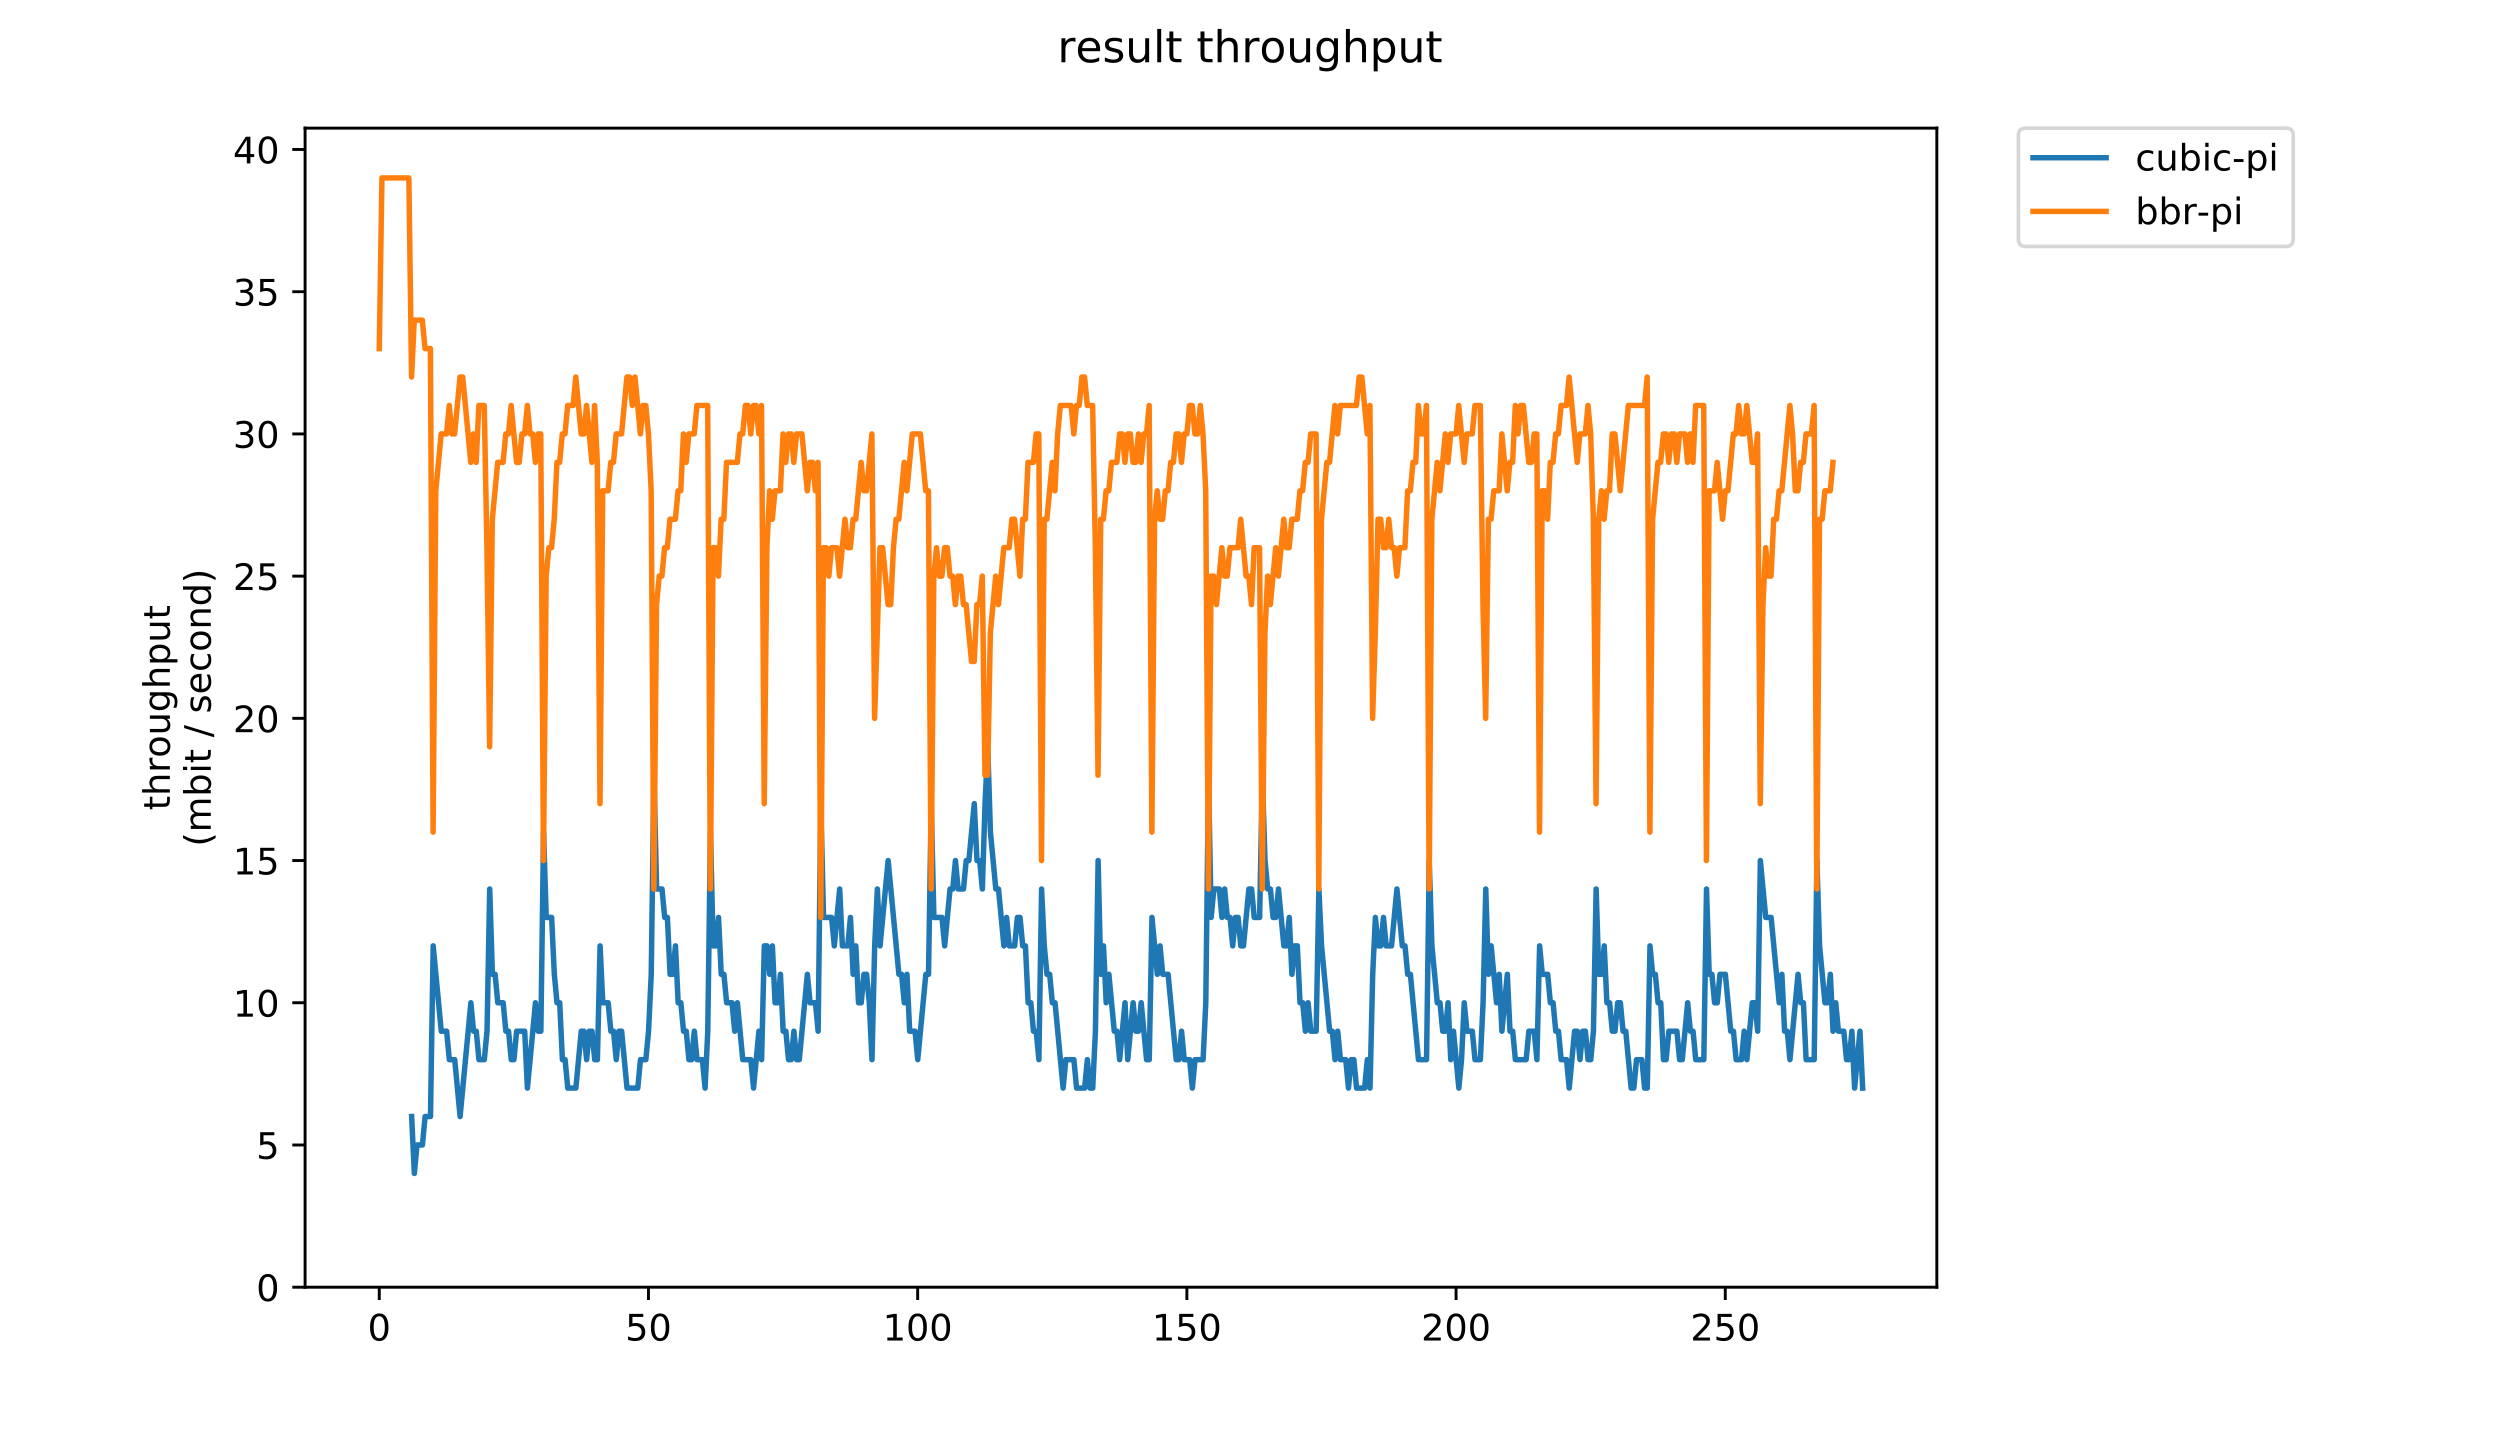 <?xml version="1.0" encoding="utf-8" standalone="no"?>
<!DOCTYPE svg PUBLIC "-//W3C//DTD SVG 1.1//EN"
  "http://www.w3.org/Graphics/SVG/1.1/DTD/svg11.dtd">
<!-- Created with matplotlib (https://matplotlib.org/) -->
<svg height="396pt" version="1.1" viewBox="0 0 684 396" width="684pt" xmlns="http://www.w3.org/2000/svg" xmlns:xlink="http://www.w3.org/1999/xlink">
 <defs>
  <style type="text/css">
*{stroke-linecap:butt;stroke-linejoin:round;}
  </style>
 </defs>
 <g id="figure_1">
  <g id="patch_1">
   <path d="M 0 396 
L 684 396 
L 684 0 
L 0 0 
z
" style="fill:#ffffff;"/>
  </g>
  <g id="axes_1">
   <g id="patch_2">
    <path d="M 83.472 352.174 
L 529.913 352.174 
L 529.913 35.062 
L 83.472 35.062 
z
" style="fill:#ffffff;"/>
   </g>
   <g id="matplotlib.axis_1">
    <g id="xtick_1">
     <g id="line2d_1">
      <defs>
       <path d="M 0 0 
L 0 3.5 
" id="m22d445061b" style="stroke:#000000;stroke-width:0.8;"/>
      </defs>
      <g>
       <use style="stroke:#000000;stroke-width:0.8;" x="103.765" xlink:href="#m22d445061b" y="352.174"/>
      </g>
     </g>
     <g id="text_1">
      <!-- 0 -->
      <defs>
       <path d="M 31.781 66.406 
Q 24.172 66.406 20.328 58.906 
Q 16.5 51.422 16.5 36.375 
Q 16.5 21.391 20.328 13.891 
Q 24.172 6.391 31.781 6.391 
Q 39.453 6.391 43.281 13.891 
Q 47.125 21.391 47.125 36.375 
Q 47.125 51.422 43.281 58.906 
Q 39.453 66.406 31.781 66.406 
z
M 31.781 74.219 
Q 44.047 74.219 50.516 64.516 
Q 56.984 54.828 56.984 36.375 
Q 56.984 17.969 50.516 8.266 
Q 44.047 -1.422 31.781 -1.422 
Q 19.531 -1.422 13.062 8.266 
Q 6.594 17.969 6.594 36.375 
Q 6.594 54.828 13.062 64.516 
Q 19.531 74.219 31.781 74.219 
z
" id="DejaVuSans-48"/>
      </defs>
      <g transform="translate(100.584 366.773)scale(0.1 -0.1)">
       <use xlink:href="#DejaVuSans-48"/>
      </g>
     </g>
    </g>
    <g id="xtick_2">
     <g id="line2d_2">
      <g>
       <use style="stroke:#000000;stroke-width:0.8;" x="177.419" xlink:href="#m22d445061b" y="352.174"/>
      </g>
     </g>
     <g id="text_2">
      <!-- 50 -->
      <defs>
       <path d="M 10.797 72.906 
L 49.516 72.906 
L 49.516 64.594 
L 19.828 64.594 
L 19.828 46.734 
Q 21.969 47.469 24.109 47.828 
Q 26.266 48.188 28.422 48.188 
Q 40.625 48.188 47.75 41.5 
Q 54.891 34.812 54.891 23.391 
Q 54.891 11.625 47.562 5.094 
Q 40.234 -1.422 26.906 -1.422 
Q 22.312 -1.422 17.547 -0.641 
Q 12.797 0.141 7.719 1.703 
L 7.719 11.625 
Q 12.109 9.234 16.797 8.062 
Q 21.484 6.891 26.703 6.891 
Q 35.156 6.891 40.078 11.328 
Q 45.016 15.766 45.016 23.391 
Q 45.016 31 40.078 35.438 
Q 35.156 39.891 26.703 39.891 
Q 22.75 39.891 18.812 39.016 
Q 14.891 38.141 10.797 36.281 
z
" id="DejaVuSans-53"/>
      </defs>
      <g transform="translate(171.057 366.773)scale(0.1 -0.1)">
       <use xlink:href="#DejaVuSans-53"/>
       <use x="63.623" xlink:href="#DejaVuSans-48"/>
      </g>
     </g>
    </g>
    <g id="xtick_3">
     <g id="line2d_3">
      <g>
       <use style="stroke:#000000;stroke-width:0.8;" x="251.073" xlink:href="#m22d445061b" y="352.174"/>
      </g>
     </g>
     <g id="text_3">
      <!-- 100 -->
      <defs>
       <path d="M 12.406 8.297 
L 28.516 8.297 
L 28.516 63.922 
L 10.984 60.406 
L 10.984 69.391 
L 28.422 72.906 
L 38.281 72.906 
L 38.281 8.297 
L 54.391 8.297 
L 54.391 0 
L 12.406 0 
z
" id="DejaVuSans-49"/>
      </defs>
      <g transform="translate(241.529 366.773)scale(0.1 -0.1)">
       <use xlink:href="#DejaVuSans-49"/>
       <use x="63.623" xlink:href="#DejaVuSans-48"/>
       <use x="127.246" xlink:href="#DejaVuSans-48"/>
      </g>
     </g>
    </g>
    <g id="xtick_4">
     <g id="line2d_4">
      <g>
       <use style="stroke:#000000;stroke-width:0.8;" x="324.727" xlink:href="#m22d445061b" y="352.174"/>
      </g>
     </g>
     <g id="text_4">
      <!-- 150 -->
      <g transform="translate(315.183 366.773)scale(0.1 -0.1)">
       <use xlink:href="#DejaVuSans-49"/>
       <use x="63.623" xlink:href="#DejaVuSans-53"/>
       <use x="127.246" xlink:href="#DejaVuSans-48"/>
      </g>
     </g>
    </g>
    <g id="xtick_5">
     <g id="line2d_5">
      <g>
       <use style="stroke:#000000;stroke-width:0.8;" x="398.381" xlink:href="#m22d445061b" y="352.174"/>
      </g>
     </g>
     <g id="text_5">
      <!-- 200 -->
      <defs>
       <path d="M 19.188 8.297 
L 53.609 8.297 
L 53.609 0 
L 7.328 0 
L 7.328 8.297 
Q 12.938 14.109 22.625 23.891 
Q 32.328 33.688 34.812 36.531 
Q 39.547 41.844 41.422 45.531 
Q 43.312 49.219 43.312 52.781 
Q 43.312 58.594 39.234 62.25 
Q 35.156 65.922 28.609 65.922 
Q 23.969 65.922 18.812 64.312 
Q 13.672 62.703 7.812 59.422 
L 7.812 69.391 
Q 13.766 71.781 18.938 73 
Q 24.125 74.219 28.422 74.219 
Q 39.75 74.219 46.484 68.547 
Q 53.219 62.891 53.219 53.422 
Q 53.219 48.922 51.531 44.891 
Q 49.859 40.875 45.406 35.406 
Q 44.188 33.984 37.641 27.219 
Q 31.109 20.453 19.188 8.297 
z
" id="DejaVuSans-50"/>
      </defs>
      <g transform="translate(388.837 366.773)scale(0.1 -0.1)">
       <use xlink:href="#DejaVuSans-50"/>
       <use x="63.623" xlink:href="#DejaVuSans-48"/>
       <use x="127.246" xlink:href="#DejaVuSans-48"/>
      </g>
     </g>
    </g>
    <g id="xtick_6">
     <g id="line2d_6">
      <g>
       <use style="stroke:#000000;stroke-width:0.8;" x="472.035" xlink:href="#m22d445061b" y="352.174"/>
      </g>
     </g>
     <g id="text_6">
      <!-- 250 -->
      <g transform="translate(462.491 366.773)scale(0.1 -0.1)">
       <use xlink:href="#DejaVuSans-50"/>
       <use x="63.623" xlink:href="#DejaVuSans-53"/>
       <use x="127.246" xlink:href="#DejaVuSans-48"/>
      </g>
     </g>
    </g>
   </g>
   <g id="matplotlib.axis_2">
    <g id="ytick_1">
     <g id="line2d_7">
      <defs>
       <path d="M 0 0 
L -3.5 0 
" id="m785bd410c5" style="stroke:#000000;stroke-width:0.8;"/>
      </defs>
      <g>
       <use style="stroke:#000000;stroke-width:0.8;" x="83.472" xlink:href="#m785bd410c5" y="352.174"/>
      </g>
     </g>
     <g id="text_7">
      <!-- 0 -->
      <g transform="translate(70.11 355.973)scale(0.1 -0.1)">
       <use xlink:href="#DejaVuSans-48"/>
      </g>
     </g>
    </g>
    <g id="ytick_2">
     <g id="line2d_8">
      <g>
       <use style="stroke:#000000;stroke-width:0.8;" x="83.472" xlink:href="#m785bd410c5" y="313.265"/>
      </g>
     </g>
     <g id="text_8">
      <!-- 5 -->
      <g transform="translate(70.11 317.064)scale(0.1 -0.1)">
       <use xlink:href="#DejaVuSans-53"/>
      </g>
     </g>
    </g>
    <g id="ytick_3">
     <g id="line2d_9">
      <g>
       <use style="stroke:#000000;stroke-width:0.8;" x="83.472" xlink:href="#m785bd410c5" y="274.355"/>
      </g>
     </g>
     <g id="text_9">
      <!-- 10 -->
      <g transform="translate(63.747 278.155)scale(0.1 -0.1)">
       <use xlink:href="#DejaVuSans-49"/>
       <use x="63.623" xlink:href="#DejaVuSans-48"/>
      </g>
     </g>
    </g>
    <g id="ytick_4">
     <g id="line2d_10">
      <g>
       <use style="stroke:#000000;stroke-width:0.8;" x="83.472" xlink:href="#m785bd410c5" y="235.446"/>
      </g>
     </g>
     <g id="text_10">
      <!-- 15 -->
      <g transform="translate(63.747 239.245)scale(0.1 -0.1)">
       <use xlink:href="#DejaVuSans-49"/>
       <use x="63.623" xlink:href="#DejaVuSans-53"/>
      </g>
     </g>
    </g>
    <g id="ytick_5">
     <g id="line2d_11">
      <g>
       <use style="stroke:#000000;stroke-width:0.8;" x="83.472" xlink:href="#m785bd410c5" y="196.537"/>
      </g>
     </g>
     <g id="text_11">
      <!-- 20 -->
      <g transform="translate(63.747 200.336)scale(0.1 -0.1)">
       <use xlink:href="#DejaVuSans-50"/>
       <use x="63.623" xlink:href="#DejaVuSans-48"/>
      </g>
     </g>
    </g>
    <g id="ytick_6">
     <g id="line2d_12">
      <g>
       <use style="stroke:#000000;stroke-width:0.8;" x="83.472" xlink:href="#m785bd410c5" y="157.627"/>
      </g>
     </g>
     <g id="text_12">
      <!-- 25 -->
      <g transform="translate(63.747 161.426)scale(0.1 -0.1)">
       <use xlink:href="#DejaVuSans-50"/>
       <use x="63.623" xlink:href="#DejaVuSans-53"/>
      </g>
     </g>
    </g>
    <g id="ytick_7">
     <g id="line2d_13">
      <g>
       <use style="stroke:#000000;stroke-width:0.8;" x="83.472" xlink:href="#m785bd410c5" y="118.718"/>
      </g>
     </g>
     <g id="text_13">
      <!-- 30 -->
      <defs>
       <path d="M 40.578 39.312 
Q 47.656 37.797 51.625 33 
Q 55.609 28.219 55.609 21.188 
Q 55.609 10.406 48.188 4.484 
Q 40.766 -1.422 27.094 -1.422 
Q 22.516 -1.422 17.656 -0.516 
Q 12.797 0.391 7.625 2.203 
L 7.625 11.719 
Q 11.719 9.328 16.594 8.109 
Q 21.484 6.891 26.812 6.891 
Q 36.078 6.891 40.938 10.547 
Q 45.797 14.203 45.797 21.188 
Q 45.797 27.641 41.281 31.266 
Q 36.766 34.906 28.719 34.906 
L 20.219 34.906 
L 20.219 43.016 
L 29.109 43.016 
Q 36.375 43.016 40.234 45.922 
Q 44.094 48.828 44.094 54.297 
Q 44.094 59.906 40.109 62.906 
Q 36.141 65.922 28.719 65.922 
Q 24.656 65.922 20.016 65.031 
Q 15.375 64.156 9.812 62.312 
L 9.812 71.094 
Q 15.438 72.656 20.344 73.438 
Q 25.25 74.219 29.594 74.219 
Q 40.828 74.219 47.359 69.109 
Q 53.906 64.016 53.906 55.328 
Q 53.906 49.266 50.438 45.094 
Q 46.969 40.922 40.578 39.312 
z
" id="DejaVuSans-51"/>
      </defs>
      <g transform="translate(63.747 122.517)scale(0.1 -0.1)">
       <use xlink:href="#DejaVuSans-51"/>
       <use x="63.623" xlink:href="#DejaVuSans-48"/>
      </g>
     </g>
    </g>
    <g id="ytick_8">
     <g id="line2d_14">
      <g>
       <use style="stroke:#000000;stroke-width:0.8;" x="83.472" xlink:href="#m785bd410c5" y="79.808"/>
      </g>
     </g>
     <g id="text_14">
      <!-- 35 -->
      <g transform="translate(63.747 83.608)scale(0.1 -0.1)">
       <use xlink:href="#DejaVuSans-51"/>
       <use x="63.623" xlink:href="#DejaVuSans-53"/>
      </g>
     </g>
    </g>
    <g id="ytick_9">
     <g id="line2d_15">
      <g>
       <use style="stroke:#000000;stroke-width:0.8;" x="83.472" xlink:href="#m785bd410c5" y="40.899"/>
      </g>
     </g>
     <g id="text_15">
      <!-- 40 -->
      <defs>
       <path d="M 37.797 64.312 
L 12.891 25.391 
L 37.797 25.391 
z
M 35.203 72.906 
L 47.609 72.906 
L 47.609 25.391 
L 58.016 25.391 
L 58.016 17.188 
L 47.609 17.188 
L 47.609 0 
L 37.797 0 
L 37.797 17.188 
L 4.891 17.188 
L 4.891 26.703 
z
" id="DejaVuSans-52"/>
      </defs>
      <g transform="translate(63.747 44.698)scale(0.1 -0.1)">
       <use xlink:href="#DejaVuSans-52"/>
       <use x="63.623" xlink:href="#DejaVuSans-48"/>
      </g>
     </g>
    </g>
    <g id="text_16">
     <!-- throughput -->
     <defs>
      <path d="M 18.312 70.219 
L 18.312 54.688 
L 36.812 54.688 
L 36.812 47.703 
L 18.312 47.703 
L 18.312 18.016 
Q 18.312 11.328 20.141 9.422 
Q 21.969 7.516 27.594 7.516 
L 36.812 7.516 
L 36.812 0 
L 27.594 0 
Q 17.188 0 13.234 3.875 
Q 9.281 7.766 9.281 18.016 
L 9.281 47.703 
L 2.688 47.703 
L 2.688 54.688 
L 9.281 54.688 
L 9.281 70.219 
z
" id="DejaVuSans-116"/>
      <path d="M 54.891 33.016 
L 54.891 0 
L 45.906 0 
L 45.906 32.719 
Q 45.906 40.484 42.875 44.328 
Q 39.844 48.188 33.797 48.188 
Q 26.516 48.188 22.312 43.547 
Q 18.109 38.922 18.109 30.906 
L 18.109 0 
L 9.078 0 
L 9.078 75.984 
L 18.109 75.984 
L 18.109 46.188 
Q 21.344 51.125 25.703 53.562 
Q 30.078 56 35.797 56 
Q 45.219 56 50.047 50.172 
Q 54.891 44.344 54.891 33.016 
z
" id="DejaVuSans-104"/>
      <path d="M 41.109 46.297 
Q 39.594 47.172 37.812 47.578 
Q 36.031 48 33.891 48 
Q 26.266 48 22.188 43.047 
Q 18.109 38.094 18.109 28.812 
L 18.109 0 
L 9.078 0 
L 9.078 54.688 
L 18.109 54.688 
L 18.109 46.188 
Q 20.953 51.172 25.484 53.578 
Q 30.031 56 36.531 56 
Q 37.453 56 38.578 55.875 
Q 39.703 55.766 41.062 55.516 
z
" id="DejaVuSans-114"/>
      <path d="M 30.609 48.391 
Q 23.391 48.391 19.188 42.75 
Q 14.984 37.109 14.984 27.297 
Q 14.984 17.484 19.156 11.844 
Q 23.344 6.203 30.609 6.203 
Q 37.797 6.203 41.984 11.859 
Q 46.188 17.531 46.188 27.297 
Q 46.188 37.016 41.984 42.703 
Q 37.797 48.391 30.609 48.391 
z
M 30.609 56 
Q 42.328 56 49.016 48.375 
Q 55.719 40.766 55.719 27.297 
Q 55.719 13.875 49.016 6.219 
Q 42.328 -1.422 30.609 -1.422 
Q 18.844 -1.422 12.172 6.219 
Q 5.516 13.875 5.516 27.297 
Q 5.516 40.766 12.172 48.375 
Q 18.844 56 30.609 56 
z
" id="DejaVuSans-111"/>
      <path d="M 8.5 21.578 
L 8.5 54.688 
L 17.484 54.688 
L 17.484 21.922 
Q 17.484 14.156 20.5 10.266 
Q 23.531 6.391 29.594 6.391 
Q 36.859 6.391 41.078 11.031 
Q 45.312 15.672 45.312 23.688 
L 45.312 54.688 
L 54.297 54.688 
L 54.297 0 
L 45.312 0 
L 45.312 8.406 
Q 42.047 3.422 37.719 1 
Q 33.406 -1.422 27.688 -1.422 
Q 18.266 -1.422 13.375 4.438 
Q 8.5 10.297 8.5 21.578 
z
M 31.109 56 
z
" id="DejaVuSans-117"/>
      <path d="M 45.406 27.984 
Q 45.406 37.75 41.375 43.109 
Q 37.359 48.484 30.078 48.484 
Q 22.859 48.484 18.828 43.109 
Q 14.797 37.75 14.797 27.984 
Q 14.797 18.266 18.828 12.891 
Q 22.859 7.516 30.078 7.516 
Q 37.359 7.516 41.375 12.891 
Q 45.406 18.266 45.406 27.984 
z
M 54.391 6.781 
Q 54.391 -7.172 48.188 -13.984 
Q 42 -20.797 29.203 -20.797 
Q 24.469 -20.797 20.266 -20.094 
Q 16.062 -19.391 12.109 -17.922 
L 12.109 -9.188 
Q 16.062 -11.328 19.922 -12.344 
Q 23.781 -13.375 27.781 -13.375 
Q 36.625 -13.375 41.016 -8.766 
Q 45.406 -4.156 45.406 5.172 
L 45.406 9.625 
Q 42.625 4.781 38.281 2.391 
Q 33.938 0 27.875 0 
Q 17.828 0 11.672 7.656 
Q 5.516 15.328 5.516 27.984 
Q 5.516 40.672 11.672 48.328 
Q 17.828 56 27.875 56 
Q 33.938 56 38.281 53.609 
Q 42.625 51.219 45.406 46.391 
L 45.406 54.688 
L 54.391 54.688 
z
" id="DejaVuSans-103"/>
      <path d="M 18.109 8.203 
L 18.109 -20.797 
L 9.078 -20.797 
L 9.078 54.688 
L 18.109 54.688 
L 18.109 46.391 
Q 20.953 51.266 25.266 53.625 
Q 29.594 56 35.594 56 
Q 45.562 56 51.781 48.094 
Q 58.016 40.188 58.016 27.297 
Q 58.016 14.406 51.781 6.484 
Q 45.562 -1.422 35.594 -1.422 
Q 29.594 -1.422 25.266 0.953 
Q 20.953 3.328 18.109 8.203 
z
M 48.688 27.297 
Q 48.688 37.203 44.609 42.844 
Q 40.531 48.484 33.406 48.484 
Q 26.266 48.484 22.188 42.844 
Q 18.109 37.203 18.109 27.297 
Q 18.109 17.391 22.188 11.75 
Q 26.266 6.109 33.406 6.109 
Q 40.531 6.109 44.609 11.75 
Q 48.688 17.391 48.688 27.297 
z
" id="DejaVuSans-112"/>
     </defs>
     <g transform="translate(46.47 221.675)rotate(-90)scale(0.1 -0.1)">
      <use xlink:href="#DejaVuSans-116"/>
      <use x="39.209" xlink:href="#DejaVuSans-104"/>
      <use x="102.588" xlink:href="#DejaVuSans-114"/>
      <use x="143.67" xlink:href="#DejaVuSans-111"/>
      <use x="204.852" xlink:href="#DejaVuSans-117"/>
      <use x="268.23" xlink:href="#DejaVuSans-103"/>
      <use x="331.707" xlink:href="#DejaVuSans-104"/>
      <use x="395.086" xlink:href="#DejaVuSans-112"/>
      <use x="458.562" xlink:href="#DejaVuSans-117"/>
      <use x="521.941" xlink:href="#DejaVuSans-116"/>
     </g>
     <!-- (mbit / second) -->
     <defs>
      <path d="M 31 75.875 
Q 24.469 64.656 21.281 53.656 
Q 18.109 42.672 18.109 31.391 
Q 18.109 20.125 21.312 9.062 
Q 24.516 -2 31 -13.188 
L 23.188 -13.188 
Q 15.875 -1.703 12.234 9.375 
Q 8.594 20.453 8.594 31.391 
Q 8.594 42.281 12.203 53.312 
Q 15.828 64.359 23.188 75.875 
z
" id="DejaVuSans-40"/>
      <path d="M 52 44.188 
Q 55.375 50.25 60.062 53.125 
Q 64.75 56 71.094 56 
Q 79.641 56 84.281 50.016 
Q 88.922 44.047 88.922 33.016 
L 88.922 0 
L 79.891 0 
L 79.891 32.719 
Q 79.891 40.578 77.094 44.375 
Q 74.312 48.188 68.609 48.188 
Q 61.625 48.188 57.562 43.547 
Q 53.516 38.922 53.516 30.906 
L 53.516 0 
L 44.484 0 
L 44.484 32.719 
Q 44.484 40.625 41.703 44.406 
Q 38.922 48.188 33.109 48.188 
Q 26.219 48.188 22.156 43.531 
Q 18.109 38.875 18.109 30.906 
L 18.109 0 
L 9.078 0 
L 9.078 54.688 
L 18.109 54.688 
L 18.109 46.188 
Q 21.188 51.219 25.484 53.609 
Q 29.781 56 35.688 56 
Q 41.656 56 45.828 52.969 
Q 50 49.953 52 44.188 
z
" id="DejaVuSans-109"/>
      <path d="M 48.688 27.297 
Q 48.688 37.203 44.609 42.844 
Q 40.531 48.484 33.406 48.484 
Q 26.266 48.484 22.188 42.844 
Q 18.109 37.203 18.109 27.297 
Q 18.109 17.391 22.188 11.75 
Q 26.266 6.109 33.406 6.109 
Q 40.531 6.109 44.609 11.75 
Q 48.688 17.391 48.688 27.297 
z
M 18.109 46.391 
Q 20.953 51.266 25.266 53.625 
Q 29.594 56 35.594 56 
Q 45.562 56 51.781 48.094 
Q 58.016 40.188 58.016 27.297 
Q 58.016 14.406 51.781 6.484 
Q 45.562 -1.422 35.594 -1.422 
Q 29.594 -1.422 25.266 0.953 
Q 20.953 3.328 18.109 8.203 
L 18.109 0 
L 9.078 0 
L 9.078 75.984 
L 18.109 75.984 
z
" id="DejaVuSans-98"/>
      <path d="M 9.422 54.688 
L 18.406 54.688 
L 18.406 0 
L 9.422 0 
z
M 9.422 75.984 
L 18.406 75.984 
L 18.406 64.594 
L 9.422 64.594 
z
" id="DejaVuSans-105"/>
      <path id="DejaVuSans-32"/>
      <path d="M 25.391 72.906 
L 33.688 72.906 
L 8.297 -9.281 
L 0 -9.281 
z
" id="DejaVuSans-47"/>
      <path d="M 44.281 53.078 
L 44.281 44.578 
Q 40.484 46.531 36.375 47.5 
Q 32.281 48.484 27.875 48.484 
Q 21.188 48.484 17.844 46.438 
Q 14.5 44.391 14.5 40.281 
Q 14.5 37.156 16.891 35.375 
Q 19.281 33.594 26.516 31.984 
L 29.594 31.297 
Q 39.156 29.25 43.188 25.516 
Q 47.219 21.781 47.219 15.094 
Q 47.219 7.469 41.188 3.016 
Q 35.156 -1.422 24.609 -1.422 
Q 20.219 -1.422 15.453 -0.562 
Q 10.688 0.297 5.422 2 
L 5.422 11.281 
Q 10.406 8.688 15.234 7.391 
Q 20.062 6.109 24.812 6.109 
Q 31.156 6.109 34.562 8.281 
Q 37.984 10.453 37.984 14.406 
Q 37.984 18.062 35.516 20.016 
Q 33.062 21.969 24.703 23.781 
L 21.578 24.516 
Q 13.234 26.266 9.516 29.906 
Q 5.812 33.547 5.812 39.891 
Q 5.812 47.609 11.281 51.797 
Q 16.75 56 26.812 56 
Q 31.781 56 36.172 55.266 
Q 40.578 54.547 44.281 53.078 
z
" id="DejaVuSans-115"/>
      <path d="M 56.203 29.594 
L 56.203 25.203 
L 14.891 25.203 
Q 15.484 15.922 20.484 11.062 
Q 25.484 6.203 34.422 6.203 
Q 39.594 6.203 44.453 7.469 
Q 49.312 8.734 54.109 11.281 
L 54.109 2.781 
Q 49.266 0.734 44.188 -0.344 
Q 39.109 -1.422 33.891 -1.422 
Q 20.797 -1.422 13.156 6.188 
Q 5.516 13.812 5.516 26.812 
Q 5.516 40.234 12.766 48.109 
Q 20.016 56 32.328 56 
Q 43.359 56 49.781 48.891 
Q 56.203 41.797 56.203 29.594 
z
M 47.219 32.234 
Q 47.125 39.594 43.094 43.984 
Q 39.062 48.391 32.422 48.391 
Q 24.906 48.391 20.391 44.141 
Q 15.875 39.891 15.188 32.172 
z
" id="DejaVuSans-101"/>
      <path d="M 48.781 52.594 
L 48.781 44.188 
Q 44.969 46.297 41.141 47.344 
Q 37.312 48.391 33.406 48.391 
Q 24.656 48.391 19.812 42.844 
Q 14.984 37.312 14.984 27.297 
Q 14.984 17.281 19.812 11.734 
Q 24.656 6.203 33.406 6.203 
Q 37.312 6.203 41.141 7.25 
Q 44.969 8.297 48.781 10.406 
L 48.781 2.094 
Q 45.016 0.344 40.984 -0.531 
Q 36.969 -1.422 32.422 -1.422 
Q 20.062 -1.422 12.781 6.344 
Q 5.516 14.109 5.516 27.297 
Q 5.516 40.672 12.859 48.328 
Q 20.219 56 33.016 56 
Q 37.156 56 41.109 55.141 
Q 45.062 54.297 48.781 52.594 
z
" id="DejaVuSans-99"/>
      <path d="M 54.891 33.016 
L 54.891 0 
L 45.906 0 
L 45.906 32.719 
Q 45.906 40.484 42.875 44.328 
Q 39.844 48.188 33.797 48.188 
Q 26.516 48.188 22.312 43.547 
Q 18.109 38.922 18.109 30.906 
L 18.109 0 
L 9.078 0 
L 9.078 54.688 
L 18.109 54.688 
L 18.109 46.188 
Q 21.344 51.125 25.703 53.562 
Q 30.078 56 35.797 56 
Q 45.219 56 50.047 50.172 
Q 54.891 44.344 54.891 33.016 
z
" id="DejaVuSans-110"/>
      <path d="M 45.406 46.391 
L 45.406 75.984 
L 54.391 75.984 
L 54.391 0 
L 45.406 0 
L 45.406 8.203 
Q 42.578 3.328 38.25 0.953 
Q 33.938 -1.422 27.875 -1.422 
Q 17.969 -1.422 11.734 6.484 
Q 5.516 14.406 5.516 27.297 
Q 5.516 40.188 11.734 48.094 
Q 17.969 56 27.875 56 
Q 33.938 56 38.25 53.625 
Q 42.578 51.266 45.406 46.391 
z
M 14.797 27.297 
Q 14.797 17.391 18.875 11.75 
Q 22.953 6.109 30.078 6.109 
Q 37.203 6.109 41.297 11.75 
Q 45.406 17.391 45.406 27.297 
Q 45.406 37.203 41.297 42.844 
Q 37.203 48.484 30.078 48.484 
Q 22.953 48.484 18.875 42.844 
Q 14.797 37.203 14.797 27.297 
z
" id="DejaVuSans-100"/>
      <path d="M 8.016 75.875 
L 15.828 75.875 
Q 23.141 64.359 26.781 53.312 
Q 30.422 42.281 30.422 31.391 
Q 30.422 20.453 26.781 9.375 
Q 23.141 -1.703 15.828 -13.188 
L 8.016 -13.188 
Q 14.5 -2 17.703 9.062 
Q 20.906 20.125 20.906 31.391 
Q 20.906 42.672 17.703 53.656 
Q 14.5 64.656 8.016 75.875 
z
" id="DejaVuSans-41"/>
     </defs>
     <g transform="translate(57.668 231.609)rotate(-90)scale(0.1 -0.1)">
      <use xlink:href="#DejaVuSans-40"/>
      <use x="39.014" xlink:href="#DejaVuSans-109"/>
      <use x="136.426" xlink:href="#DejaVuSans-98"/>
      <use x="199.902" xlink:href="#DejaVuSans-105"/>
      <use x="227.686" xlink:href="#DejaVuSans-116"/>
      <use x="266.895" xlink:href="#DejaVuSans-32"/>
      <use x="298.682" xlink:href="#DejaVuSans-47"/>
      <use x="332.373" xlink:href="#DejaVuSans-32"/>
      <use x="364.16" xlink:href="#DejaVuSans-115"/>
      <use x="416.26" xlink:href="#DejaVuSans-101"/>
      <use x="477.783" xlink:href="#DejaVuSans-99"/>
      <use x="532.764" xlink:href="#DejaVuSans-111"/>
      <use x="593.945" xlink:href="#DejaVuSans-110"/>
      <use x="657.324" xlink:href="#DejaVuSans-100"/>
      <use x="720.801" xlink:href="#DejaVuSans-41"/>
     </g>
    </g>
   </g>
   <g id="line2d_16">
    <path clip-path="url(#p81536cda1f)" d="M 112.626 305.483 
L 113.362 321.047 
L 114.099 313.265 
L 115.572 313.265 
L 116.308 305.483 
L 117.781 305.483 
L 118.518 258.792 
L 120.728 282.137 
L 122.201 282.137 
L 122.937 289.919 
L 124.41 289.919 
L 125.883 305.483 
L 128.83 274.355 
L 129.566 282.137 
L 130.303 282.137 
L 131.039 289.919 
L 132.512 289.919 
L 133.249 282.137 
L 133.985 243.228 
L 134.722 266.573 
L 135.458 266.573 
L 136.195 274.355 
L 137.668 274.355 
L 138.405 282.137 
L 139.141 282.137 
L 139.878 289.919 
L 140.614 289.919 
L 141.351 282.137 
L 143.56 282.137 
L 144.297 297.701 
L 146.506 274.355 
L 147.243 282.137 
L 147.98 282.137 
L 148.716 227.664 
L 149.453 251.01 
L 150.926 251.01 
L 151.662 266.573 
L 152.399 274.355 
L 153.135 274.355 
L 153.872 289.919 
L 154.608 289.919 
L 155.345 297.701 
L 157.555 297.701 
L 159.028 282.137 
L 159.764 282.137 
L 160.501 289.919 
L 161.237 282.137 
L 161.974 282.137 
L 162.71 289.919 
L 163.447 289.919 
L 164.183 258.792 
L 164.92 274.355 
L 166.393 274.355 
L 167.13 282.137 
L 167.866 282.137 
L 168.603 289.919 
L 169.339 282.137 
L 170.076 282.137 
L 171.549 297.701 
L 174.495 297.701 
L 175.231 289.919 
L 176.705 289.919 
L 177.441 282.137 
L 178.178 266.573 
L 178.914 212.1 
L 179.651 243.228 
L 181.124 243.228 
L 181.86 251.01 
L 182.597 251.01 
L 183.333 266.573 
L 184.07 266.573 
L 184.806 258.792 
L 185.543 274.355 
L 186.28 274.355 
L 187.016 282.137 
L 187.753 282.137 
L 188.489 289.919 
L 189.226 289.919 
L 189.962 282.137 
L 190.699 289.919 
L 192.172 289.919 
L 192.908 297.701 
L 193.645 282.137 
L 194.381 227.664 
L 195.118 258.792 
L 195.855 258.792 
L 196.591 251.01 
L 197.328 266.573 
L 198.064 266.573 
L 198.801 274.355 
L 200.274 274.355 
L 201.01 282.137 
L 201.747 274.355 
L 203.22 289.919 
L 205.43 289.919 
L 206.166 297.701 
L 207.639 282.137 
L 208.376 289.919 
L 209.112 258.792 
L 209.849 258.792 
L 210.585 266.573 
L 211.322 258.792 
L 212.058 274.355 
L 212.795 274.355 
L 213.532 266.573 
L 214.268 282.137 
L 215.005 282.137 
L 215.741 289.919 
L 216.478 289.919 
L 217.214 282.137 
L 217.951 289.919 
L 218.687 289.919 
L 220.897 266.573 
L 221.633 274.355 
L 223.107 274.355 
L 223.843 282.137 
L 224.58 219.882 
L 225.316 251.01 
L 227.526 251.01 
L 228.262 258.792 
L 229.735 243.228 
L 230.472 258.792 
L 231.945 258.792 
L 232.682 251.01 
L 233.418 266.573 
L 234.155 258.792 
L 234.891 274.355 
L 235.628 274.355 
L 236.364 266.573 
L 237.101 266.573 
L 237.837 274.355 
L 238.574 289.919 
L 239.31 258.792 
L 240.047 243.228 
L 240.783 258.792 
L 242.993 235.446 
L 245.939 266.573 
L 246.676 266.573 
L 247.412 274.355 
L 248.149 266.573 
L 248.885 282.137 
L 250.358 282.137 
L 251.095 289.919 
L 253.305 266.573 
L 254.041 266.573 
L 254.778 219.882 
L 255.514 251.01 
L 257.724 251.01 
L 258.46 258.792 
L 259.933 243.228 
L 260.67 243.228 
L 261.407 235.446 
L 262.143 243.228 
L 263.616 243.228 
L 264.353 235.446 
L 265.089 235.446 
L 266.562 219.882 
L 267.299 235.446 
L 268.035 235.446 
L 268.772 243.228 
L 269.508 219.882 
L 270.245 204.318 
L 270.982 227.664 
L 272.455 243.228 
L 273.191 243.228 
L 274.664 258.792 
L 275.401 251.01 
L 276.137 258.792 
L 277.61 258.792 
L 278.347 251.01 
L 279.083 251.01 
L 279.82 258.792 
L 280.557 258.792 
L 281.293 274.355 
L 282.03 274.355 
L 282.766 282.137 
L 283.503 282.137 
L 284.239 289.919 
L 284.976 243.228 
L 285.712 258.792 
L 286.449 266.573 
L 287.185 266.573 
L 287.922 274.355 
L 288.658 274.355 
L 290.868 297.701 
L 291.605 289.919 
L 293.814 289.919 
L 294.551 297.701 
L 296.76 297.701 
L 297.497 289.919 
L 298.234 297.701 
L 298.97 297.701 
L 299.707 282.137 
L 300.443 235.446 
L 301.18 266.573 
L 301.916 258.792 
L 302.653 274.355 
L 303.389 266.573 
L 304.862 282.137 
L 305.599 282.137 
L 306.335 289.919 
L 307.809 274.355 
L 308.545 289.919 
L 310.018 274.355 
L 310.755 282.137 
L 311.491 282.137 
L 312.228 274.355 
L 313.701 289.919 
L 314.437 289.919 
L 315.174 251.01 
L 316.647 266.573 
L 317.384 258.792 
L 318.12 266.573 
L 319.593 266.573 
L 321.803 289.919 
L 322.539 289.919 
L 323.276 282.137 
L 324.012 289.919 
L 325.485 289.919 
L 326.222 297.701 
L 326.959 289.919 
L 329.168 289.919 
L 329.905 274.355 
L 330.641 212.1 
L 331.378 251.01 
L 332.114 243.228 
L 333.587 243.228 
L 334.324 251.01 
L 335.06 243.228 
L 335.797 251.01 
L 336.534 251.01 
L 337.27 258.792 
L 338.007 251.01 
L 338.743 251.01 
L 339.48 258.792 
L 340.216 258.792 
L 341.689 243.228 
L 342.426 243.228 
L 343.162 251.01 
L 344.635 251.01 
L 345.372 212.1 
L 346.109 235.446 
L 346.845 243.228 
L 347.582 243.228 
L 348.318 251.01 
L 349.055 251.01 
L 349.791 243.228 
L 351.264 258.792 
L 352.001 258.792 
L 352.737 251.01 
L 353.474 266.573 
L 354.21 258.792 
L 354.947 258.792 
L 355.684 274.355 
L 356.42 274.355 
L 357.157 282.137 
L 357.893 274.355 
L 358.63 282.137 
L 360.103 282.137 
L 360.839 243.228 
L 361.576 258.792 
L 363.785 282.137 
L 364.522 282.137 
L 365.259 289.919 
L 365.995 282.137 
L 366.732 289.919 
L 368.205 289.919 
L 368.941 297.701 
L 369.678 289.919 
L 370.414 289.919 
L 371.151 297.701 
L 373.36 297.701 
L 374.097 289.919 
L 374.834 297.701 
L 375.57 266.573 
L 376.307 251.01 
L 377.043 258.792 
L 377.78 258.792 
L 378.516 251.01 
L 379.253 258.792 
L 380.726 258.792 
L 382.199 243.228 
L 383.672 258.792 
L 384.409 258.792 
L 385.145 266.573 
L 385.882 266.573 
L 388.091 289.919 
L 390.301 289.919 
L 391.037 235.446 
L 391.774 258.792 
L 393.247 274.355 
L 393.984 274.355 
L 394.72 282.137 
L 395.457 282.137 
L 396.193 274.355 
L 396.93 289.919 
L 397.666 282.137 
L 399.139 297.701 
L 399.876 289.919 
L 400.612 274.355 
L 401.349 282.137 
L 402.822 282.137 
L 403.559 289.919 
L 405.032 289.919 
L 405.768 274.355 
L 406.505 243.228 
L 407.241 266.573 
L 407.978 258.792 
L 409.451 274.355 
L 410.187 266.573 
L 410.924 282.137 
L 412.397 266.573 
L 413.134 282.137 
L 413.87 282.137 
L 414.607 289.919 
L 417.553 289.919 
L 418.289 282.137 
L 419.762 282.137 
L 420.499 289.919 
L 421.236 258.792 
L 421.972 266.573 
L 423.445 266.573 
L 424.182 274.355 
L 424.918 274.355 
L 425.655 282.137 
L 426.391 282.137 
L 427.128 289.919 
L 428.601 289.919 
L 429.337 297.701 
L 430.811 282.137 
L 431.547 282.137 
L 432.284 289.919 
L 433.02 282.137 
L 433.757 282.137 
L 434.493 289.919 
L 435.23 289.919 
L 435.966 282.137 
L 436.703 243.228 
L 437.439 266.573 
L 438.176 266.573 
L 438.912 258.792 
L 439.649 274.355 
L 440.386 274.355 
L 441.122 282.137 
L 441.859 282.137 
L 442.595 274.355 
L 443.332 274.355 
L 444.068 282.137 
L 444.805 282.137 
L 446.278 297.701 
L 447.014 297.701 
L 447.751 289.919 
L 449.224 289.919 
L 449.961 297.701 
L 450.697 297.701 
L 451.434 258.792 
L 452.17 266.573 
L 452.907 266.573 
L 453.643 274.355 
L 454.38 274.355 
L 455.116 289.919 
L 455.853 289.919 
L 456.589 282.137 
L 458.799 282.137 
L 459.536 289.919 
L 460.272 289.919 
L 461.745 274.355 
L 462.482 282.137 
L 463.218 282.137 
L 463.955 289.919 
L 466.164 289.919 
L 466.901 243.228 
L 467.637 266.573 
L 468.374 266.573 
L 469.111 274.355 
L 469.847 274.355 
L 470.584 266.573 
L 472.057 266.573 
L 473.53 282.137 
L 474.266 282.137 
L 475.003 289.919 
L 476.476 289.919 
L 477.212 282.137 
L 477.949 289.919 
L 479.422 274.355 
L 480.159 274.355 
L 480.895 282.137 
L 481.632 235.446 
L 483.105 251.01 
L 484.578 251.01 
L 486.788 274.355 
L 487.524 266.573 
L 488.261 282.137 
L 488.997 282.137 
L 489.734 289.919 
L 491.943 266.573 
L 492.68 274.355 
L 493.416 274.355 
L 494.153 289.919 
L 496.363 289.919 
L 497.099 235.446 
L 497.836 258.792 
L 499.309 274.355 
L 500.045 274.355 
L 500.782 266.573 
L 501.518 282.137 
L 502.255 274.355 
L 502.991 282.137 
L 504.464 282.137 
L 505.201 289.919 
L 505.938 289.919 
L 506.674 282.137 
L 507.411 297.701 
L 508.884 282.137 
L 509.62 297.701 
L 509.62 297.701 
" style="fill:none;stroke:#1f77b4;stroke-linecap:square;stroke-width:1.5;"/>
   </g>
   <g id="line2d_17">
    <path clip-path="url(#p81536cda1f)" d="M 103.765 95.372 
L 104.502 48.681 
L 111.867 48.681 
L 112.604 103.154 
L 113.34 87.59 
L 115.55 87.59 
L 116.286 95.372 
L 117.759 95.372 
L 118.496 227.664 
L 119.232 134.281 
L 120.705 118.718 
L 122.179 118.718 
L 122.915 110.936 
L 123.652 118.718 
L 124.388 118.718 
L 125.861 103.154 
L 126.598 103.154 
L 128.807 126.5 
L 129.544 118.718 
L 130.281 126.5 
L 131.017 110.936 
L 132.49 110.936 
L 133.227 149.845 
L 133.963 204.318 
L 134.7 142.063 
L 136.173 126.5 
L 137.646 126.5 
L 138.382 118.718 
L 139.119 118.718 
L 139.856 110.936 
L 141.329 126.5 
L 142.065 126.5 
L 142.802 118.718 
L 143.538 118.718 
L 144.275 110.936 
L 145.011 118.718 
L 145.748 118.718 
L 146.484 126.5 
L 147.221 118.718 
L 147.957 118.718 
L 148.694 235.446 
L 149.431 157.627 
L 150.167 149.845 
L 150.904 149.845 
L 151.64 142.063 
L 152.377 126.5 
L 153.113 126.5 
L 153.85 118.718 
L 154.586 118.718 
L 155.323 110.936 
L 156.796 110.936 
L 157.532 103.154 
L 159.006 118.718 
L 159.742 118.718 
L 160.479 110.936 
L 161.952 126.5 
L 162.688 110.936 
L 163.425 126.5 
L 164.161 219.882 
L 164.898 134.281 
L 166.371 134.281 
L 167.107 126.5 
L 167.844 126.5 
L 168.581 118.718 
L 170.054 118.718 
L 171.527 103.154 
L 172.263 103.154 
L 173 110.936 
L 173.736 103.154 
L 175.209 118.718 
L 175.946 110.936 
L 176.682 110.936 
L 177.419 118.718 
L 178.156 134.281 
L 178.892 243.228 
L 179.629 165.409 
L 180.365 157.627 
L 181.102 157.627 
L 181.838 149.845 
L 182.575 149.845 
L 183.311 142.063 
L 184.784 142.063 
L 185.521 134.281 
L 186.257 134.281 
L 186.994 118.718 
L 187.731 126.5 
L 188.467 118.718 
L 189.94 118.718 
L 190.677 110.936 
L 193.623 110.936 
L 194.359 243.228 
L 195.096 149.845 
L 195.832 149.845 
L 196.569 157.627 
L 197.306 142.063 
L 198.042 142.063 
L 198.779 126.5 
L 201.725 126.5 
L 202.461 118.718 
L 203.198 118.718 
L 203.934 110.936 
L 204.671 110.936 
L 205.407 118.718 
L 206.144 110.936 
L 206.881 110.936 
L 207.617 118.718 
L 208.354 110.936 
L 209.09 219.882 
L 209.827 149.845 
L 210.563 134.281 
L 211.3 142.063 
L 212.036 134.281 
L 213.509 134.281 
L 214.246 118.718 
L 214.982 126.5 
L 215.719 118.718 
L 216.456 118.718 
L 217.192 126.5 
L 217.929 118.718 
L 219.402 118.718 
L 220.875 134.281 
L 221.611 126.5 
L 222.348 126.5 
L 223.084 134.281 
L 223.821 126.5 
L 224.558 251.01 
L 225.294 149.845 
L 226.031 149.845 
L 226.767 157.627 
L 227.504 149.845 
L 228.977 149.845 
L 229.713 157.627 
L 231.186 142.063 
L 231.923 149.845 
L 232.659 149.845 
L 233.396 142.063 
L 234.133 142.063 
L 235.606 126.5 
L 236.342 134.281 
L 237.079 134.281 
L 238.552 118.718 
L 239.288 196.537 
L 240.761 149.845 
L 241.498 149.845 
L 242.971 165.409 
L 243.708 165.409 
L 244.444 149.845 
L 245.181 142.063 
L 245.917 142.063 
L 247.39 126.5 
L 248.127 134.281 
L 249.6 118.718 
L 251.809 118.718 
L 253.283 134.281 
L 254.019 134.281 
L 254.756 243.228 
L 255.492 157.627 
L 256.229 149.845 
L 256.965 157.627 
L 257.702 157.627 
L 258.438 149.845 
L 259.175 149.845 
L 259.911 157.627 
L 260.648 157.627 
L 261.384 165.409 
L 262.121 157.627 
L 262.858 157.627 
L 263.594 165.409 
L 264.331 165.409 
L 265.804 180.973 
L 266.54 180.973 
L 267.277 165.409 
L 268.013 165.409 
L 268.75 157.627 
L 269.486 212.1 
L 270.223 212.1 
L 270.959 173.191 
L 272.433 157.627 
L 273.169 165.409 
L 274.642 149.845 
L 276.115 149.845 
L 276.852 142.063 
L 277.588 142.063 
L 279.061 157.627 
L 279.798 142.063 
L 280.534 142.063 
L 281.271 126.5 
L 282.744 126.5 
L 283.481 118.718 
L 284.217 118.718 
L 284.954 235.446 
L 285.69 142.063 
L 286.427 142.063 
L 287.9 126.5 
L 288.636 134.281 
L 289.373 118.718 
L 290.109 110.936 
L 293.056 110.936 
L 293.792 118.718 
L 294.529 110.936 
L 295.265 110.936 
L 296.002 103.154 
L 296.738 103.154 
L 297.475 110.936 
L 298.948 110.936 
L 299.684 149.845 
L 300.421 212.1 
L 301.158 142.063 
L 301.894 142.063 
L 302.631 134.281 
L 303.367 134.281 
L 304.104 126.5 
L 305.577 126.5 
L 306.313 118.718 
L 307.05 118.718 
L 307.786 126.5 
L 308.523 118.718 
L 309.259 118.718 
L 309.996 126.5 
L 310.733 126.5 
L 311.469 118.718 
L 312.206 126.5 
L 312.942 118.718 
L 313.679 118.718 
L 314.415 110.936 
L 315.152 227.664 
L 315.888 142.063 
L 316.625 134.281 
L 317.361 142.063 
L 318.098 142.063 
L 318.835 134.281 
L 319.571 134.281 
L 320.308 126.5 
L 321.044 126.5 
L 321.781 118.718 
L 322.517 118.718 
L 323.254 126.5 
L 323.99 118.718 
L 324.727 118.718 
L 325.463 110.936 
L 326.2 110.936 
L 326.936 118.718 
L 327.673 118.718 
L 328.41 110.936 
L 329.146 118.718 
L 329.883 134.281 
L 330.619 243.228 
L 331.356 157.627 
L 332.092 157.627 
L 332.829 165.409 
L 334.302 149.845 
L 335.038 157.627 
L 335.775 157.627 
L 336.511 149.845 
L 338.721 149.845 
L 339.458 142.063 
L 340.931 157.627 
L 341.667 157.627 
L 342.404 165.409 
L 343.14 149.845 
L 344.613 149.845 
L 345.35 243.228 
L 346.086 173.191 
L 346.823 157.627 
L 347.56 165.409 
L 349.033 149.845 
L 349.769 157.627 
L 351.242 142.063 
L 351.979 149.845 
L 352.715 149.845 
L 353.452 142.063 
L 354.925 142.063 
L 355.661 134.281 
L 356.398 134.281 
L 357.135 126.5 
L 357.871 126.5 
L 358.608 118.718 
L 360.081 118.718 
L 360.817 243.228 
L 361.554 142.063 
L 363.027 126.5 
L 363.763 126.5 
L 365.236 110.936 
L 365.973 118.718 
L 366.71 110.936 
L 371.129 110.936 
L 371.865 103.154 
L 372.602 103.154 
L 374.075 118.718 
L 374.811 110.936 
L 375.548 196.537 
L 376.285 173.191 
L 377.021 142.063 
L 377.758 142.063 
L 378.494 149.845 
L 379.231 149.845 
L 379.967 142.063 
L 380.704 149.845 
L 381.44 149.845 
L 382.177 157.627 
L 382.913 149.845 
L 384.386 149.845 
L 385.123 134.281 
L 385.86 134.281 
L 386.596 126.5 
L 387.333 126.5 
L 388.069 110.936 
L 388.806 118.718 
L 389.542 118.718 
L 390.279 110.936 
L 391.015 243.228 
L 391.752 142.063 
L 393.225 126.5 
L 393.961 134.281 
L 395.435 118.718 
L 396.171 126.5 
L 396.908 118.718 
L 398.381 118.718 
L 399.117 110.936 
L 400.59 126.5 
L 401.327 118.718 
L 402.8 118.718 
L 403.536 110.936 
L 405.01 110.936 
L 405.746 165.409 
L 406.483 196.537 
L 407.219 142.063 
L 407.956 142.063 
L 408.692 134.281 
L 410.165 134.281 
L 410.902 118.718 
L 412.375 134.281 
L 413.112 126.5 
L 413.848 126.5 
L 414.585 110.936 
L 415.321 118.718 
L 416.058 110.936 
L 416.794 110.936 
L 418.267 126.5 
L 419.004 126.5 
L 419.74 118.718 
L 420.477 118.718 
L 421.213 227.664 
L 421.95 134.281 
L 422.687 134.281 
L 423.423 142.063 
L 424.16 126.5 
L 424.896 126.5 
L 425.633 118.718 
L 426.369 118.718 
L 427.106 110.936 
L 428.579 110.936 
L 429.315 103.154 
L 431.525 126.5 
L 432.262 118.718 
L 433.735 118.718 
L 434.471 110.936 
L 435.208 118.718 
L 435.944 142.063 
L 436.681 219.882 
L 437.417 142.063 
L 438.154 134.281 
L 438.89 142.063 
L 439.627 134.281 
L 440.363 134.281 
L 441.1 118.718 
L 441.837 118.718 
L 443.31 134.281 
L 445.519 110.936 
L 449.938 110.936 
L 450.675 103.154 
L 451.412 227.664 
L 452.148 142.063 
L 453.621 126.5 
L 454.358 126.5 
L 455.094 118.718 
L 455.831 118.718 
L 456.567 126.5 
L 457.304 118.718 
L 458.04 118.718 
L 458.777 126.5 
L 459.513 118.718 
L 460.987 118.718 
L 461.723 126.5 
L 462.46 118.718 
L 463.196 126.5 
L 463.933 110.936 
L 466.142 110.936 
L 466.879 235.446 
L 467.615 134.281 
L 469.088 134.281 
L 469.825 126.5 
L 471.298 142.063 
L 472.035 134.281 
L 472.771 134.281 
L 474.244 118.718 
L 474.981 118.718 
L 475.717 110.936 
L 476.454 118.718 
L 477.19 118.718 
L 477.927 110.936 
L 479.4 126.5 
L 480.137 126.5 
L 480.873 118.718 
L 481.61 219.882 
L 482.346 165.409 
L 483.083 149.845 
L 483.819 157.627 
L 484.556 157.627 
L 485.292 142.063 
L 486.029 142.063 
L 486.765 134.281 
L 487.502 134.281 
L 489.712 110.936 
L 490.448 118.718 
L 491.185 134.281 
L 491.921 134.281 
L 492.658 126.5 
L 493.394 126.5 
L 494.131 118.718 
L 495.604 118.718 
L 496.34 110.936 
L 497.077 243.228 
L 497.813 142.063 
L 498.55 142.063 
L 499.287 134.281 
L 500.76 134.281 
L 501.496 126.5 
L 501.496 126.5 
" style="fill:none;stroke:#ff7f0e;stroke-linecap:square;stroke-width:1.5;"/>
   </g>
   <g id="patch_3">
    <path d="M 83.472 352.174 
L 83.472 35.062 
" style="fill:none;stroke:#000000;stroke-linecap:square;stroke-linejoin:miter;stroke-width:0.8;"/>
   </g>
   <g id="patch_4">
    <path d="M 529.913 352.174 
L 529.913 35.062 
" style="fill:none;stroke:#000000;stroke-linecap:square;stroke-linejoin:miter;stroke-width:0.8;"/>
   </g>
   <g id="patch_5">
    <path d="M 83.472 352.174 
L 529.913 352.174 
" style="fill:none;stroke:#000000;stroke-linecap:square;stroke-linejoin:miter;stroke-width:0.8;"/>
   </g>
   <g id="patch_6">
    <path d="M 83.472 35.062 
L 529.913 35.062 
" style="fill:none;stroke:#000000;stroke-linecap:square;stroke-linejoin:miter;stroke-width:0.8;"/>
   </g>
   <g id="legend_1">
    <g id="patch_7">
     <path d="M 554.235 67.419 
L 625.43 67.419 
Q 627.43 67.419 627.43 65.419 
L 627.43 37.062 
Q 627.43 35.062 625.43 35.062 
L 554.235 35.062 
Q 552.235 35.062 552.235 37.062 
L 552.235 65.419 
Q 552.235 67.419 554.235 67.419 
z
" style="fill:#ffffff;opacity:0.8;stroke:#cccccc;stroke-linejoin:miter;"/>
    </g>
    <g id="line2d_18">
     <path d="M 556.235 43.161 
L 576.235 43.161 
" style="fill:none;stroke:#1f77b4;stroke-linecap:square;stroke-width:1.5;"/>
    </g>
    <g id="line2d_19"/>
    <g id="text_17">
     <!-- cubic-pi -->
     <defs>
      <path d="M 4.891 31.391 
L 31.203 31.391 
L 31.203 23.391 
L 4.891 23.391 
z
" id="DejaVuSans-45"/>
     </defs>
     <g transform="translate(584.235 46.661)scale(0.1 -0.1)">
      <use xlink:href="#DejaVuSans-99"/>
      <use x="54.98" xlink:href="#DejaVuSans-117"/>
      <use x="118.359" xlink:href="#DejaVuSans-98"/>
      <use x="181.836" xlink:href="#DejaVuSans-105"/>
      <use x="209.619" xlink:href="#DejaVuSans-99"/>
      <use x="264.6" xlink:href="#DejaVuSans-45"/>
      <use x="300.684" xlink:href="#DejaVuSans-112"/>
      <use x="364.16" xlink:href="#DejaVuSans-105"/>
     </g>
    </g>
    <g id="line2d_20">
     <path d="M 556.235 57.839 
L 576.235 57.839 
" style="fill:none;stroke:#ff7f0e;stroke-linecap:square;stroke-width:1.5;"/>
    </g>
    <g id="line2d_21"/>
    <g id="text_18">
     <!-- bbr-pi -->
     <g transform="translate(584.235 61.339)scale(0.1 -0.1)">
      <use xlink:href="#DejaVuSans-98"/>
      <use x="63.477" xlink:href="#DejaVuSans-98"/>
      <use x="126.953" xlink:href="#DejaVuSans-114"/>
      <use x="167.973" xlink:href="#DejaVuSans-45"/>
      <use x="204.057" xlink:href="#DejaVuSans-112"/>
      <use x="267.533" xlink:href="#DejaVuSans-105"/>
     </g>
    </g>
   </g>
  </g>
  <g id="text_19">
   <!-- result throughput -->
   <defs>
    <path d="M 9.422 75.984 
L 18.406 75.984 
L 18.406 0 
L 9.422 0 
z
" id="DejaVuSans-108"/>
   </defs>
   <g transform="translate(289.321 17.038)scale(0.12 -0.12)">
    <use xlink:href="#DejaVuSans-114"/>
    <use x="41.082" xlink:href="#DejaVuSans-101"/>
    <use x="102.605" xlink:href="#DejaVuSans-115"/>
    <use x="154.705" xlink:href="#DejaVuSans-117"/>
    <use x="218.084" xlink:href="#DejaVuSans-108"/>
    <use x="245.867" xlink:href="#DejaVuSans-116"/>
    <use x="285.076" xlink:href="#DejaVuSans-32"/>
    <use x="316.863" xlink:href="#DejaVuSans-116"/>
    <use x="356.072" xlink:href="#DejaVuSans-104"/>
    <use x="419.451" xlink:href="#DejaVuSans-114"/>
    <use x="460.533" xlink:href="#DejaVuSans-111"/>
    <use x="521.715" xlink:href="#DejaVuSans-117"/>
    <use x="585.094" xlink:href="#DejaVuSans-103"/>
    <use x="648.57" xlink:href="#DejaVuSans-104"/>
    <use x="711.949" xlink:href="#DejaVuSans-112"/>
    <use x="775.426" xlink:href="#DejaVuSans-117"/>
    <use x="838.805" xlink:href="#DejaVuSans-116"/>
   </g>
  </g>
 </g>
 <defs>
  <clipPath id="p81536cda1f">
   <rect height="317.112" width="446.441" x="83.472" y="35.062"/>
  </clipPath>
 </defs>
</svg>
